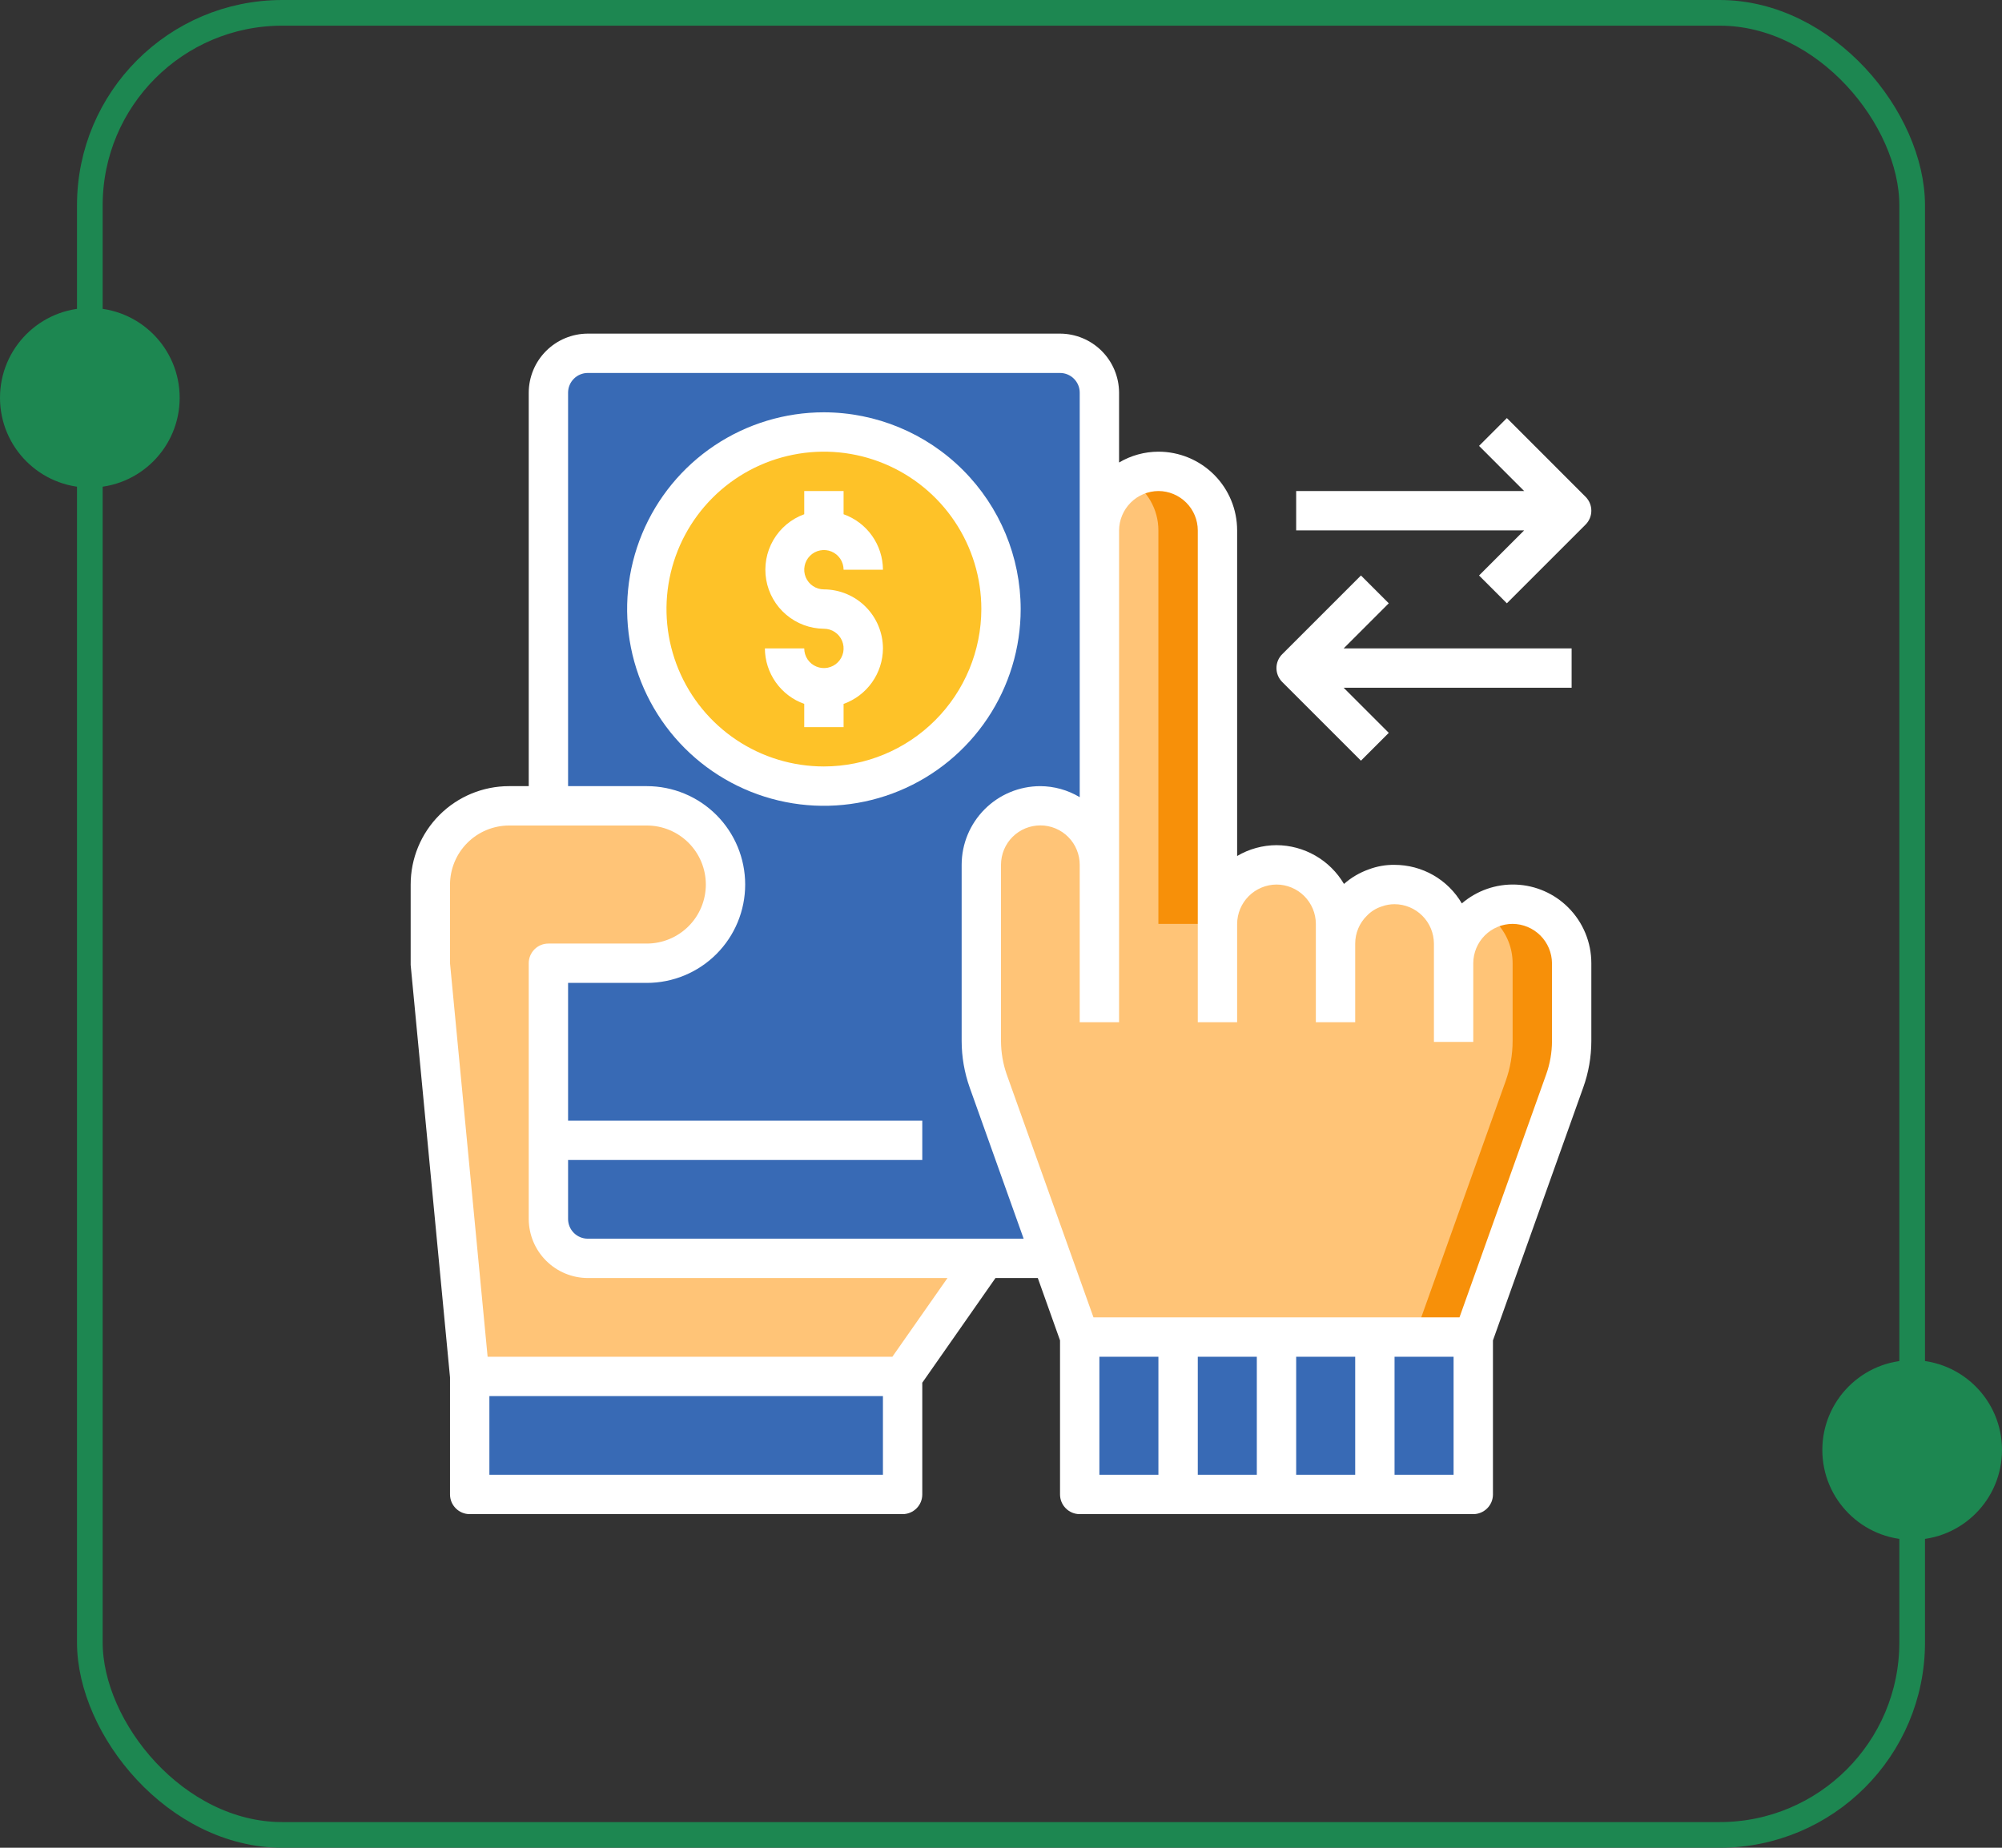 <svg width="78" height="72" viewBox="0 0 78 72" fill="none" xmlns="http://www.w3.org/2000/svg">
<rect x="0" y="0" width="78" height="72" fill="#333333" stroke="none"/>
<rect x="3.5" y="0.5" width="71" height="71" rx="7.5" stroke="#1D8751"/>
<g clip-path="url(#clip0_2615_6398)">
<path d="M41.3 13.768H22.901C22.054 13.768 21.367 14.454 21.367 15.301V47.501C21.367 48.348 22.054 49.034 22.901 49.034H41.3C42.147 49.034 42.834 48.348 42.834 47.501V15.301C42.834 14.454 42.147 13.768 41.3 13.768Z" fill="#386AB5"/>
<path d="M42.832 33.7V20.667C42.832 20.057 43.075 19.472 43.506 19.041C43.937 18.61 44.522 18.367 45.132 18.367C45.742 18.367 46.327 18.61 46.759 19.041C47.19 19.472 47.432 20.057 47.432 20.667V36.001C47.432 35.391 47.675 34.806 48.106 34.374C48.537 33.943 49.122 33.7 49.732 33.7C50.342 33.7 50.927 33.943 51.359 34.374C51.79 34.806 52.032 35.391 52.032 36.001V36.767C52.032 36.465 52.092 36.166 52.208 35.887C52.324 35.608 52.493 35.355 52.707 35.142C52.947 34.898 53.241 34.714 53.566 34.605C53.811 34.512 54.071 34.466 54.332 34.467C54.942 34.467 55.527 34.709 55.959 35.141C56.39 35.572 56.632 36.157 56.632 36.767V37.534C56.632 36.924 56.875 36.339 57.306 35.907C57.737 35.476 58.322 35.234 58.932 35.234C59.542 35.234 60.127 35.476 60.559 35.907C60.99 36.339 61.232 36.924 61.232 37.534V40.57C61.232 41.098 61.141 41.621 60.964 42.118L57.399 52.1H42.066L40.969 49.034L38.501 42.118C38.324 41.621 38.233 41.098 38.232 40.57V33.693C38.233 33.085 38.474 32.502 38.904 32.072C39.334 31.643 39.917 31.401 40.525 31.401C41.137 31.402 41.723 31.644 42.158 32.075C42.372 32.288 42.541 32.542 42.657 32.821C42.773 33.099 42.832 33.398 42.832 33.7Z" fill="#FFC477"/>
<path d="M61.233 37.532V40.568C61.232 41.096 61.142 41.62 60.965 42.117L57.4 52.099H55.1L58.665 42.117C58.842 41.62 58.932 41.096 58.933 40.568V37.532C58.933 37.23 58.873 36.931 58.758 36.653C58.642 36.374 58.472 36.12 58.258 35.907C58.115 35.766 57.955 35.642 57.783 35.539C58.133 35.339 58.529 35.233 58.933 35.232C59.543 35.232 60.128 35.475 60.559 35.906C60.991 36.337 61.233 36.922 61.233 37.532Z" fill="#F79009"/>
<path d="M53.566 52.1H57.4V58.233H53.566V52.1Z" fill="#386AB5"/>
<path d="M49.732 52.1H53.566V58.233H49.732V52.1Z" fill="#386AB5"/>
<path d="M45.9 52.1H49.734V58.233H45.9V52.1Z" fill="#386AB5"/>
<path d="M42.066 52.1H45.9V58.233H42.066V52.1Z" fill="#386AB5"/>
<path d="M38.388 49.034L35.168 53.634H18.301L16.768 37.534V34.467C16.768 33.654 17.091 32.874 17.666 32.299C18.241 31.724 19.021 31.4 19.834 31.4H25.201C26.014 31.4 26.794 31.724 27.369 32.299C27.945 32.874 28.268 33.654 28.268 34.467C28.268 35.28 27.945 36.06 27.369 36.636C26.794 37.211 26.014 37.534 25.201 37.534H21.368V47.5C21.369 47.907 21.531 48.296 21.818 48.583C22.105 48.871 22.495 49.032 22.901 49.034H38.388Z" fill="#FFC477"/>
<path d="M32.099 30.634C35.91 30.634 38.999 27.545 38.999 23.734C38.999 19.923 35.91 16.834 32.099 16.834C28.288 16.834 25.199 19.923 25.199 23.734C25.199 27.545 28.288 30.634 32.099 30.634Z" fill="#FEC228"/>
<path d="M39 23.734C39 25.564 38.273 27.319 36.979 28.613C35.685 29.907 33.93 30.634 32.1 30.634C31.584 30.633 31.07 30.576 30.566 30.465C32.091 30.117 33.453 29.262 34.428 28.039C35.403 26.816 35.934 25.298 35.934 23.734C35.934 22.17 35.403 20.652 34.428 19.429C33.453 18.206 32.091 17.351 30.566 17.003C31.07 16.892 31.584 16.835 32.1 16.834C33.93 16.834 35.685 17.561 36.979 18.855C38.273 20.149 39 21.904 39 23.734Z" fill="#FEC228"/>
<path d="M18.301 53.633H35.167V58.233H18.301V53.633Z" fill="#386AB5"/>
<path d="M47.432 20.667V36H45.132V20.667C45.133 20.263 45.026 19.866 44.825 19.516C44.623 19.166 44.332 18.875 43.982 18.673C44.332 18.471 44.729 18.365 45.133 18.365C45.537 18.365 45.933 18.472 46.283 18.674C46.633 18.876 46.923 19.166 47.125 19.516C47.327 19.866 47.433 20.263 47.432 20.667Z" fill="#F79009"/>
<path d="M57.625 22.424L58.709 23.508L61.775 20.442C61.919 20.298 62 20.103 62 19.9C62 19.696 61.919 19.502 61.775 19.358L58.709 16.291L57.625 17.375L59.383 19.133H50.5V20.666H59.383L57.625 22.424Z" fill="white"/>
<path d="M53.024 29.641L54.108 28.557L52.35 26.799H61.232V25.266H52.35L54.108 23.508L53.024 22.424L49.957 25.491C49.813 25.634 49.732 25.829 49.732 26.032C49.732 26.236 49.813 26.431 49.957 26.575L53.024 29.641Z" fill="white"/>
<path d="M61.103 35.364C60.559 34.818 59.83 34.499 59.061 34.469C58.291 34.439 57.539 34.701 56.955 35.203C56.687 34.745 56.304 34.366 55.844 34.102C55.384 33.839 54.863 33.7 54.333 33.7C53.99 33.695 53.65 33.755 53.329 33.876C52.974 34.002 52.646 34.194 52.363 34.444C52.093 33.986 51.709 33.605 51.248 33.341C50.787 33.076 50.265 32.935 49.733 32.933C49.194 32.935 48.664 33.081 48.2 33.355V20.667C48.2 19.853 47.877 19.073 47.302 18.498C46.727 17.923 45.947 17.6 45.133 17.6C44.594 17.602 44.065 17.747 43.6 18.022V15.3C43.598 14.691 43.355 14.107 42.924 13.676C42.493 13.245 41.909 13.002 41.3 13H22.9C22.291 13.002 21.707 13.245 21.276 13.676C20.845 14.107 20.602 14.691 20.6 15.3V30.633H19.833C18.817 30.633 17.842 31.037 17.123 31.756C16.404 32.475 16 33.45 16 34.467V37.602L17.533 53.672V58.233C17.533 58.437 17.614 58.632 17.758 58.775C17.902 58.919 18.097 59 18.3 59H35.167C35.37 59 35.565 58.919 35.709 58.775C35.853 58.632 35.933 58.437 35.933 58.233V53.879L38.785 49.8H40.434L41.3 52.23V58.233C41.3 58.437 41.381 58.632 41.525 58.775C41.668 58.919 41.863 59 42.067 59H57.4C57.603 59 57.798 58.919 57.942 58.775C58.086 58.632 58.167 58.437 58.167 58.233V52.23L61.686 42.371C61.893 41.793 61.999 41.183 62 40.569V37.533C62 37.13 61.921 36.731 61.767 36.359C61.613 35.987 61.388 35.649 61.103 35.364ZM34.4 57.467H19.067V54.4H34.4V57.467ZM34.768 52.867H18.998L17.533 37.533V34.467C17.535 33.857 17.778 33.273 18.209 32.842C18.64 32.411 19.224 32.169 19.833 32.167H25.2C25.81 32.167 26.395 32.409 26.826 32.84C27.258 33.272 27.5 33.857 27.5 34.467C27.5 35.077 27.258 35.662 26.826 36.093C26.395 36.524 25.81 36.767 25.2 36.767H21.367C21.163 36.767 20.968 36.847 20.825 36.991C20.681 37.135 20.6 37.33 20.6 37.533V47.5C20.602 48.109 20.845 48.693 21.276 49.124C21.707 49.555 22.291 49.798 22.9 49.8H36.915L34.768 52.867ZM22.9 48.267C22.697 48.267 22.502 48.186 22.358 48.042C22.214 47.898 22.133 47.703 22.133 47.5V45.2H35.933V43.667H22.133V38.3H25.2C26.217 38.3 27.192 37.896 27.911 37.177C28.63 36.458 29.033 35.483 29.033 34.467C29.033 33.45 28.63 32.475 27.911 31.756C27.192 31.037 26.217 30.633 25.2 30.633H22.133V15.3C22.133 15.097 22.214 14.902 22.358 14.758C22.502 14.614 22.697 14.533 22.9 14.533H41.3C41.503 14.533 41.698 14.614 41.842 14.758C41.986 14.902 42.067 15.097 42.067 15.3V31.063C41.601 30.783 41.069 30.635 40.526 30.633C39.715 30.635 38.938 30.958 38.365 31.532C37.792 32.105 37.469 32.882 37.467 33.692V40.569C37.468 41.186 37.575 41.798 37.781 42.379L39.882 48.267H22.9ZM45.133 57.467H42.833V52.867H45.133V57.467ZM48.967 57.467H46.667V52.867H48.967V57.467ZM52.8 57.467H50.5V52.867H52.8V57.467ZM56.633 57.467H54.333V52.867H56.633V57.467ZM60.467 40.569C60.466 41.008 60.391 41.444 60.244 41.857L56.863 51.333H42.603L39.222 41.865C39.077 41.449 39.002 41.011 39 40.569V33.692C39.001 33.491 39.041 33.292 39.118 33.106C39.196 32.92 39.309 32.751 39.452 32.609C39.595 32.467 39.764 32.355 39.95 32.278C40.136 32.202 40.336 32.162 40.537 32.163C40.739 32.163 40.938 32.203 41.124 32.281C41.309 32.358 41.478 32.472 41.62 32.615C41.762 32.757 41.875 32.927 41.951 33.113C42.028 33.299 42.067 33.499 42.067 33.7V39.833H43.6V20.667C43.603 20.261 43.766 19.873 44.052 19.586C44.339 19.299 44.728 19.136 45.133 19.133C45.54 19.134 45.929 19.297 46.216 19.584C46.504 19.871 46.666 20.26 46.667 20.667V39.833H48.2V36C48.203 35.594 48.365 35.206 48.652 34.919C48.939 34.632 49.328 34.47 49.733 34.467C50.14 34.468 50.529 34.63 50.816 34.917C51.103 35.204 51.266 35.594 51.267 36V39.833H52.8V36.767C52.8 36.566 52.84 36.366 52.918 36.181C52.995 35.995 53.109 35.827 53.252 35.686C53.414 35.515 53.618 35.388 53.843 35.318C54 35.261 54.166 35.233 54.333 35.233C54.74 35.234 55.129 35.397 55.416 35.684C55.703 35.971 55.865 36.36 55.867 36.767V40.6H57.4V37.533C57.401 37.127 57.563 36.738 57.85 36.45C58.138 36.163 58.527 36.001 58.933 36C59.339 36.003 59.727 36.166 60.014 36.452C60.301 36.739 60.464 37.128 60.467 37.533V40.569Z" fill="white"/>
<path d="M32.1 16.066C30.584 16.066 29.102 16.516 27.841 17.358C26.58 18.201 25.598 19.398 25.017 20.799C24.437 22.2 24.285 23.742 24.581 25.229C24.877 26.716 25.607 28.082 26.679 29.154C27.751 30.226 29.117 30.957 30.605 31.252C32.092 31.548 33.633 31.396 35.034 30.816C36.435 30.236 37.632 29.253 38.475 27.992C39.317 26.732 39.767 25.249 39.767 23.733C39.764 21.701 38.955 19.753 37.518 18.316C36.081 16.878 34.133 16.07 32.1 16.066ZM32.1 29.866C30.887 29.866 29.701 29.507 28.693 28.833C27.684 28.159 26.898 27.201 26.434 26.08C25.97 24.959 25.848 23.726 26.085 22.537C26.321 21.347 26.906 20.254 27.763 19.396C28.621 18.538 29.714 17.954 30.904 17.718C32.093 17.481 33.327 17.602 34.447 18.067C35.568 18.531 36.526 19.317 37.2 20.326C37.874 21.334 38.234 22.52 38.234 23.733C38.231 25.359 37.584 26.918 36.435 28.067C35.285 29.217 33.726 29.864 32.1 29.866Z" fill="white"/>
<path d="M34.401 25.266C34.398 25.74 34.25 26.202 33.975 26.589C33.701 26.976 33.314 27.269 32.867 27.428V28.333H31.334V27.428C30.887 27.269 30.5 26.976 30.226 26.589C29.952 26.202 29.803 25.74 29.801 25.266H31.334C31.334 25.418 31.379 25.566 31.463 25.692C31.548 25.818 31.667 25.916 31.807 25.974C31.948 26.032 32.102 26.048 32.25 26.018C32.399 25.988 32.536 25.916 32.643 25.808C32.75 25.701 32.823 25.564 32.853 25.416C32.882 25.267 32.867 25.113 32.809 24.973C32.751 24.833 32.653 24.713 32.527 24.629C32.401 24.544 32.252 24.5 32.101 24.5C31.561 24.495 31.041 24.302 30.63 23.952C30.218 23.603 29.943 23.121 29.852 22.589C29.761 22.057 29.859 21.511 30.13 21.044C30.401 20.578 30.827 20.221 31.334 20.038V19.133H32.867V20.038C33.314 20.197 33.701 20.489 33.975 20.876C34.25 21.263 34.398 21.725 34.401 22.2H32.867C32.867 22.048 32.822 21.9 32.738 21.773C32.654 21.648 32.534 21.549 32.394 21.491C32.254 21.433 32.1 21.418 31.951 21.448C31.802 21.477 31.666 21.55 31.559 21.657C31.451 21.765 31.378 21.901 31.349 22.05C31.319 22.199 31.334 22.353 31.392 22.493C31.451 22.633 31.549 22.753 31.675 22.837C31.801 22.921 31.949 22.966 32.101 22.966C32.71 22.968 33.294 23.211 33.725 23.642C34.156 24.073 34.399 24.657 34.401 25.266Z" fill="white"/>
</g>
<circle cx="74.5" cy="56.5" r="3.5" fill="#1D8751"/>
<circle cx="3.5" cy="15.5" r="3.5" fill="#1D8751"/>
<defs>
<clipPath id="clip0_2615_6398">
<rect width="46" height="46" fill="white" transform="translate(16 13)"/>
</clipPath>
</defs>
</svg>
